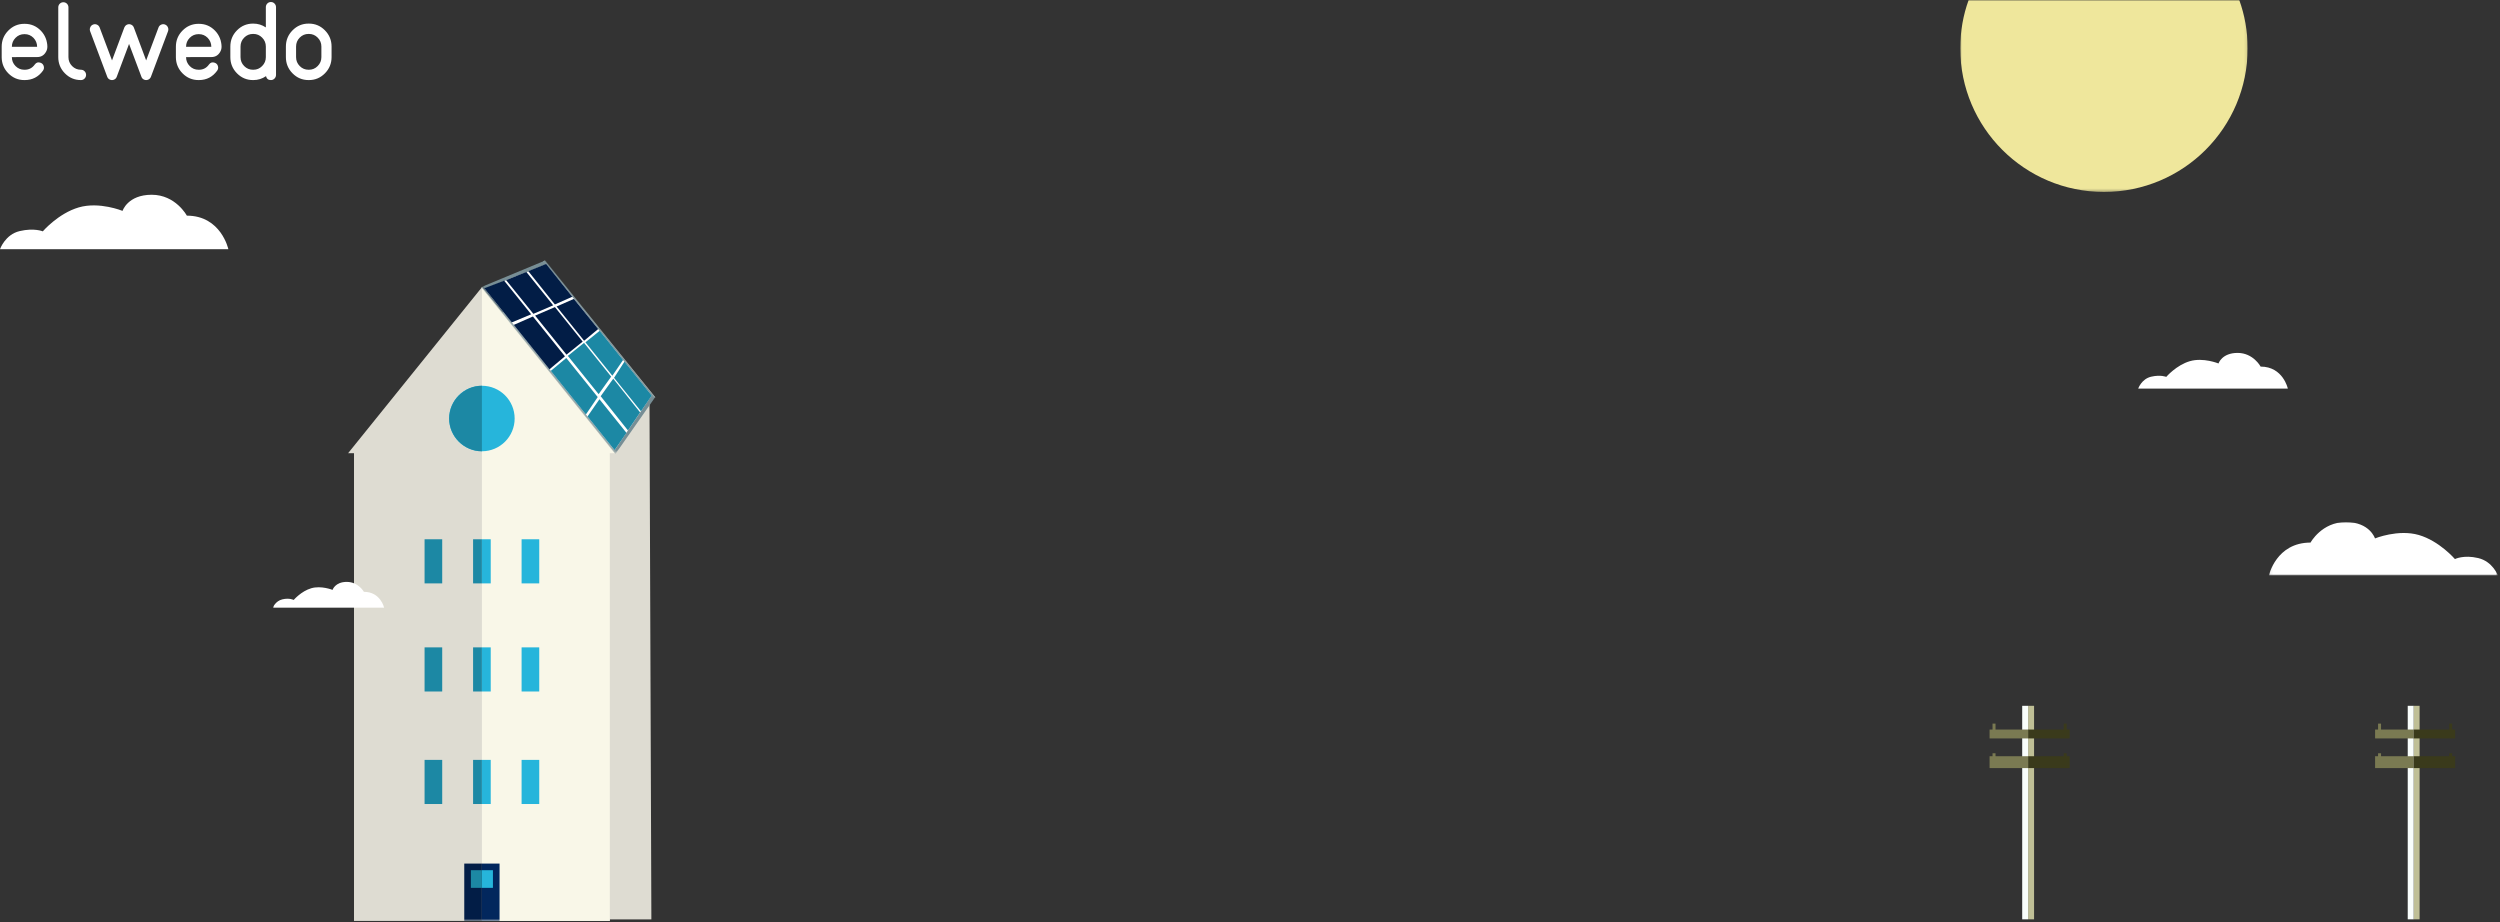 <?xml version="1.0" encoding="UTF-8"?>
<svg width="843px" height="311px" viewBox="0 0 843 311" version="1.1" xmlns="http://www.w3.org/2000/svg"
     xmlns:xlink="http://www.w3.org/1999/xlink">
    <rect x="0" y="0" width="843" height="311" fill="#333333" stroke="none"/>
    <!-- Generator: Sketch 42 (36781) - http://www.bohemiancoding.com/sketch -->
    <title>illustrations</title>
    <desc>Created with Sketch.</desc>
    <defs>
        <polygon id="path-1"
                 points="0 214.256 115.622 214.256 115.622 0.458 0 0.458"></polygon>
        <polygon id="path-3"
                 points="72.239 22.561 72.239 0.051 0 0.051 0 22.561"></polygon>
        <polygon id="path-5" points="0 64.721 96.905 64.721 96.905 0 0 0"></polygon>
        <polygon id="path-7"
                 points="77.274 0.001 77.274 18 38.677 18 0.079 18 0.079 0.001 77.274 0.001"></polygon>
        <polygon id="path-9" points="0.886 0.064 0.886 15 17.773 15 17.773 0.064"></polygon>
        <polygon id="path-11" points="0.886 0.064 0.886 15 17.773 15 17.773 0.064"></polygon>
    </defs>
    <g id="Welcome" stroke="none" stroke-width="1" fill="none" fill-rule="evenodd">
        <g id="Desktop-–-About" transform="translate(-59, -62)">
            <g id="Banner" transform="translate(0, 62)">
                <g id="illustrations" transform="translate(59, 0)">
                    <g id="house" transform="translate(92, 82)">
                        <polygon id="Fill-1" fill="#DEDCD2"
                                 points="46.373 61.825 48.37 61.825 49.387 228.032 127.644 228.032 127.003 52.028 128.999 52.028 91.526 5.831"></polygon>
                        <polygon id="Fill-1" fill="#DEDCD2"
                                 points="25.373 70.825 27.37 70.825 27.37 228.541 113.626 228.541 113.626 70.825 115.622 70.825 70.526 14.831"></polygon>
                        <polygon id="Fill-2" fill="#F9F7E8"
                                 points="70.498 14.744 70.498 228.541 113.626 228.541 113.626 70.825 115.622 70.825 70.526 14.77"></polygon>
                        <g id="Group-25" transform="translate(0, 14.286)">
                            <path d="M81.539,44.837 C81.539,50.938 76.596,55.884 70.498,55.884 C64.399,55.884 59.455,50.938 59.455,44.837 C59.455,38.736 64.399,33.79 70.498,33.79 C76.596,33.79 81.539,38.736 81.539,44.837 Z"
                                  id="Fill-3" fill="#26B5DB"></path>
                            <path d="M70.498,33.79 C64.549,33.79 59.456,38.736 59.456,44.837 C59.456,50.938 64.549,55.884 70.498,55.884 L70.498,33.79 Z"
                                  id="Fill-5" fill="#1C88A4"></path>
                            <mask id="mask-2" fill="white">
                                <use xlink:href="#path-1"></use>
                            </mask>
                            <g id="Clip-8"></g>
                            <polygon id="Fill-7" fill="#26B5DB" mask="url(#mask-2)"
                                     points="70.498 100.433 73.473 100.433 73.473 85.554 70.498 85.554"></polygon>
                            <polygon id="Fill-9" fill="#26B5DB" mask="url(#mask-2)"
                                     points="83.883 100.433 89.832 100.433 89.832 85.554 83.883 85.554"></polygon>
                            <polygon id="Fill-10" fill="#1C88A4" mask="url(#mask-2)"
                                     points="51.165 100.433 57.114 100.433 57.114 85.554 51.165 85.554"></polygon>
                            <polygon id="Fill-11" fill="#26B5DB" mask="url(#mask-2)"
                                     points="70.498 136.886 73.473 136.886 73.473 122.007 70.498 122.007"></polygon>
                            <polygon id="Fill-12" fill="#26B5DB" mask="url(#mask-2)"
                                     points="83.883 136.886 89.832 136.886 89.832 122.007 83.883 122.007"></polygon>
                            <polygon id="Fill-13" fill="#1C88A4" mask="url(#mask-2)"
                                     points="51.165 136.886 57.114 136.886 57.114 122.007 51.165 122.007"></polygon>
                            <polygon id="Fill-14" fill="#26B5DB" mask="url(#mask-2)"
                                     points="70.498 174.827 73.473 174.827 73.473 159.948 70.498 159.948"></polygon>
                            <polygon id="Fill-15" fill="#1C88A4" mask="url(#mask-2)"
                                     points="67.524 100.433 70.498 100.433 70.498 85.554 67.524 85.554"></polygon>
                            <polygon id="Fill-16" fill="#1C88A4" mask="url(#mask-2)"
                                     points="67.524 136.886 70.498 136.886 70.498 122.007 67.524 122.007"></polygon>
                            <polygon id="Fill-17" fill="#1C88A4" mask="url(#mask-2)"
                                     points="67.524 174.827 70.498 174.827 70.498 159.948 67.524 159.948"></polygon>
                            <polygon id="Fill-18" fill="#02275D" mask="url(#mask-2)"
                                     points="70.498 214.256 76.447 214.256 76.447 194.913 70.498 194.913"></polygon>
                            <polygon id="Fill-19" fill="#021D46" mask="url(#mask-2)"
                                     points="64.55 214.256 70.498 214.256 70.498 194.913 64.55 194.913"></polygon>
                            <polygon id="Fill-20" fill="#26B5DB" mask="url(#mask-2)"
                                     points="70.498 203.097 74.216 203.097 74.216 197.145 70.498 197.145"></polygon>
                            <polygon id="Fill-21" fill="#1C88A4" mask="url(#mask-2)"
                                     points="66.78 203.097 70.498 203.097 70.498 197.145 66.78 197.145"></polygon>
                            <polygon id="Fill-22" fill="#26B5DB" mask="url(#mask-2)"
                                     points="83.883 174.827 89.832 174.827 89.832 159.948 83.883 159.948"></polygon>
                            <polygon id="Fill-23" fill="#1C88A4" mask="url(#mask-2)"
                                     points="51.165 174.827 57.114 174.827 57.114 159.948 51.165 159.948"></polygon>
                            <path d="M0,108.616 L37.519,108.616 C37.519,108.616 36.335,103.275 30.7,103.275 C30.7,103.275 28.868,99.929 24.924,99.929 C20.98,99.929 20.134,102.625 20.134,102.625 C20.134,102.625 16.331,101.083 12.95,102.07 C9.569,103.056 7.033,106.021 7.033,106.021 C7.033,106.021 5.624,105.246 3.229,105.81 C0.834,106.374 0,108.616 0,108.616"
                                  id="Fill-24" fill="#FFFFFF" mask="url(#mask-2)"></path>
                        </g>
                        <g id="solar-panel"
                           transform="translate(99.288, 38.735) rotate(1.2) translate(-99.288, -38.735) translate(63.788, 0.735)">
                            <g id="Group-44"
                               transform="translate(35.213, 37.795) rotate(50) translate(-35.213, -37.795) translate(-1.287, 22.795)">
                                <polygon id="Fill-7" fill="#7A7A52"
                                         points="27.9 14.852 27.9 14.681 27.9 14.852 26.447 14.852 26.447 15.777 35.891 15.777 35.891 14.852"></polygon>
                                <polygon id="Fill-9" fill="#3A3A1B"
                                         points="43.882 14.852 43.882 14.544 44.608 14.544 44.608 14.852 46.061 14.852 46.061 15.777 35.891 15.777 35.891 14.852"></polygon>
                                <polygon id="Fill-11" fill="#7A7A52"
                                         points="27.9 17.935 27.9 17.37 27.9 17.935 26.447 17.935 26.447 18.86 35.891 18.86 35.891 17.935"></polygon>
                                <polygon id="Fill-13" fill="#3A3A1B"
                                         points="43.882 17.935 43.882 17.319 44.608 17.319 44.608 17.935 46.061 17.935 46.061 18.86 35.891 18.86 35.891 17.935"></polygon>
                                <g id="Group-17" transform="translate(0, 0)">
                                    <mask id="mask-4" fill="white">
                                        <use xlink:href="#path-3"></use>
                                    </mask>
                                    <g id="Clip-16"></g>
                                    <polygon id="Fill-15" fill="#778E95" mask="url(#mask-4)"
                                             points="72.239 22.561 0 22.561 6.554 0.051 65.685 0.051"></polygon>
                                </g>
                                <polygon id="Fill-18" fill="#FFFFFF"
                                         points="71.05 21.944 1.19 21.944 7.744 0.668 64.496 0.668"></polygon>
                                <polygon id="Fill-20" fill="#021D46"
                                         points="17.716 15.16 3.156 15.16 0.964 21.965 15.743 21.965"></polygon>
                                <polygon id="Fill-22" fill="#021D46"
                                         points="35.891 15.16 18.656 15.16 16.831 21.96 36.032 21.96"></polygon>
                                <polygon id="Fill-24" fill="#1C88A4"
                                         points="53.523 15.16 36.618 15.16 36.727 21.951 55.599 21.951"></polygon>
                                <polygon id="Fill-26" fill="#1C88A4"
                                         points="69.005 15.168 54.462 15.16 56.469 21.94 71.029 21.94"></polygon>
                                <polygon id="Fill-28" fill="#021D46"
                                         points="20.008 7.479 5.559 7.479 3.451 14.518 18.056 14.481"></polygon>
                                <polygon id="Fill-30" fill="#021D46"
                                         points="35.779 7.397 20.844 7.397 18.893 14.4 35.779 14.4"></polygon>
                                <polygon id="Fill-32" fill="#1C88A4"
                                         points="50.998 7.304 36.39 7.304 36.39 14.306 52.95 14.306"></polygon>
                                <polygon id="Fill-34" fill="#1C88A4"
                                         points="66.519 7.264 51.974 7.195 53.925 14.197 68.687 14.266"></polygon>
                                <polygon id="Fill-36" fill="#021D46"
                                         points="21.786 0.651 7.637 0.589 5.77 6.797 20.131 6.846"></polygon>
                                <polygon id="Fill-38" fill="#021D46"
                                         points="35.743 0.662 22.69 0.685 21.037 6.828 35.839 6.828"></polygon>
                                <polygon id="Fill-40" fill="#1C88A4"
                                         points="49.137 0.662 36.535 0.647 36.534 6.811 51.012 6.811"></polygon>
                                <polygon id="Fill-42" fill="#1C88A4"
                                         points="64.546 0.648 49.867 0.638 51.92 6.799 66.398 6.795"></polygon>
                            </g>
                        </g>
                    </g>
                    <g id="sun" transform="translate(661, 0)">
                        <mask id="mask-6" fill="white">
                            <use xlink:href="#path-5"></use>
                        </mask>
                        <g id="Clip-2"></g>
                        <path d="M2.832,0 C1,5 0,10.557 0,16.297 C0,43.056 21.693,64.721 48.452,64.721 C75.212,64.721 96.905,43.07 96.905,16.311 C96.905,10.572 95.904,5 94.073,0 L2.832,0 Z"
                              id="Fill-1" fill="#EFE79C" mask="url(#mask-6)"></path>
                    </g>
                    <g id="clouds" transform="translate(0, 65)">
                        <path d="M721,66.03 L771.457,66.03 C771.457,66.03 769.864,58.616 762.286,58.616 C762.286,58.616 759.823,54 754.518,54 C749.214,54 748.077,57.565 748.077,57.565 C748.077,57.565 742.962,55.464 738.415,56.79 C733.868,58.117 730.458,62.087 730.458,62.087 C730.458,62.087 728.563,61.272 725.342,62.03 C722.122,62.788 721,66.03 721,66.03"
                              id="Fill-1" fill="#FFFFFF"></path>
                        <path d="M0,19.03 L77,19.03 C77,19.03 74.569,7.716 63.005,7.716 C63.005,7.716 59.246,0.672 51.15,0.672 C43.056,0.672 41.321,6.112 41.321,6.112 C41.321,6.112 33.515,2.906 26.576,4.929 C19.637,6.954 14.433,13.013 14.433,13.013 C14.433,13.013 11.542,11.769 6.626,12.926 C1.712,14.083 0,19.03 0,19.03"
                              id="Fill-1-Copy" fill="#FFFFFF"></path>
                        <g id="Group-5" transform="translate(765, 111.03)">
                            <mask id="mask-8" fill="white">
                                <use xlink:href="#path-7"></use>
                            </mask>
                            <g id="Clip-4"></g>
                            <path d="M77.274,18 L0.079,18 C0.079,18 2.516,6.928 14.11,6.928 C14.11,6.928 17.878,0.001 25.994,0.001 C34.109,0.001 35.848,5.524 35.848,5.524 C35.848,5.524 43.674,2.343 50.631,4.372 C57.587,6.401 62.804,12.491 62.804,12.491 C62.804,12.491 65.703,10.984 70.63,12.143 C75.558,13.302 77.274,18 77.274,18"
                                  id="Fill-3" fill="#FFFFFF" mask="url(#mask-8)"></path>
                        </g>
                    </g>
                    <g id="power-pole" transform="translate(800, 238)">
                        <polygon id="Fill-1" fill="#BFBF96"
                                 points="13.887 72 15.887 72 15.887 0 13.887 0"></polygon>
                        <polygon id="Fill-2" fill="#F9FEFC"
                                 points="11.886 72 13.887 72 13.887 0 11.886 0"></polygon>
                        <g id="Group-16" transform="translate(0, 5.398)">
                            <g id="Group-7" transform="translate(13, 66)">
                                <mask id="mask-10" fill="white">
                                    <use xlink:href="#path-9"></use>
                                </mask>
                                <g id="Clip-6"></g>
                            </g>
                            <polygon id="Fill-8" fill="#7A7A52"
                                     points="2.886 2.602 2.886 0.602 1.886 0.602 1.886 2.602 0.886 2.602 0.886 5.602 13.886 5.602 13.886 2.602"></polygon>
                            <polygon id="Fill-10" fill="#3A3A1B"
                                     points="25.886 2.602 25.886 0.602 26.886 0.602 26.886 2.602 27.886 2.602 27.886 5.602 13.886 5.602 13.886 2.602"></polygon>
                            <polygon id="Fill-12" fill="#7A7A52"
                                     points="2.886 11.602 2.886 10.602 1.886 10.602 1.886 11.602 0.886 11.602 0.886 15.602 13.886 15.602 13.886 11.602"></polygon>
                            <polygon id="Fill-14" fill="#3A3A1B"
                                     points="25.886 11.602 25.886 10.602 26.886 10.602 26.886 11.602 27.886 11.602 27.886 15.602 13.886 15.602 13.886 11.602"></polygon>
                        </g>
                    </g>
                    <g id="power-pole-copy" transform="translate(670, 238)">
                        <polygon id="Fill-1" fill="#BFBF96"
                                 points="13.887 72 15.887 72 15.887 0 13.887 0"></polygon>
                        <polygon id="Fill-2" fill="#F9FEFC"
                                 points="11.886 72 13.887 72 13.887 0 11.886 0"></polygon>
                        <g id="Group-16" transform="translate(0, 5.398)">
                            <g id="Group-7" transform="translate(13, 66)">
                                <mask id="mask-12" fill="white">
                                    <use xlink:href="#path-11"></use>
                                </mask>
                                <g id="Clip-6"></g>
                            </g>
                            <polygon id="Fill-8" fill="#7A7A52"
                                     points="2.886 2.602 2.886 0.602 1.886 0.602 1.886 2.602 0.886 2.602 0.886 5.602 13.886 5.602 13.886 2.602"></polygon>
                            <polygon id="Fill-10" fill="#3A3A1B"
                                     points="25.886 2.602 25.886 0.602 26.886 0.602 26.886 2.602 27.886 2.602 27.886 5.602 13.886 5.602 13.886 2.602"></polygon>
                            <polygon id="Fill-12" fill="#7A7A52"
                                     points="2.886 11.602 2.886 10.602 1.886 10.602 1.886 11.602 0.886 11.602 0.886 15.602 13.886 15.602 13.886 11.602"></polygon>
                            <polygon id="Fill-14" fill="#3A3A1B"
                                     points="25.886 11.602 25.886 10.602 26.886 10.602 26.886 11.602 27.886 11.602 27.886 15.602 13.886 15.602 13.886 11.602"></polygon>
                        </g>
                    </g>
                </g>
            </g>
        </g>
    </g>
    {#            <g id="Welcome" stroke="none" stroke-width="1" fill="none" fill-rule="evenodd">#}
    {#                <g id="Desktop-HD" transform="translate(-42, -18)" fill="#FFFFFF">#}
    {#                    <g id="Navigation">#}
    {#                        <g id="logo" transform="translate(42, 18)">#}
    {#                            <g id="elwedo">#}
    {#                                <path d="M4.002,15.758 L4.002,15.777 L12.519,15.777 C12.507,14.611 12.097,13.605 11.289,12.762 C10.457,11.93 9.472,11.515 8.334,11.515 L8.205,11.515 C7.043,11.515 6.052,11.93 5.232,12.762 C4.412,13.593 4.002,14.592 4.002,15.758 Z M15.842,14.437 C15.927,14.871 15.97,15.312 15.97,15.758 C15.97,16.391 15.811,16.974 15.493,17.508 C14.832,18.662 13.847,19.239 12.538,19.239 L4.002,19.257 C4.002,20.436 4.412,21.441 5.232,22.273 C6.052,23.104 7.043,23.52 8.205,23.52 L8.334,23.52 C9.754,23.52 10.885,22.93 11.73,21.751 C12.219,21.069 12.862,20.87 13.657,21.156 C14.208,21.342 14.569,21.714 14.74,22.273 C14.912,22.843 14.826,23.364 14.483,23.836 C12.954,25.945 10.904,27 8.334,27 L8.205,27 C6.113,27 4.32,26.249 2.827,24.748 C1.346,23.259 0.594,21.454 0.569,19.332 L0.569,15.758 C0.569,13.624 1.316,11.806 2.809,10.305 C4.302,8.791 6.101,8.034 8.205,8.034 L8.334,8.034 C10.463,8.034 12.274,8.804 13.767,10.342 C14.477,11.074 15.022,11.912 15.401,12.855 C15.609,13.364 15.756,13.891 15.842,14.437 Z M22.585,1.259 C22.915,1.607 23.08,2.016 23.08,2.488 L23.08,19.257 C23.08,20.436 23.49,21.441 24.31,22.273 C25.13,23.104 26.121,23.52 27.284,23.52 L27.302,23.52 C27.78,23.52 28.184,23.687 28.514,24.022 C28.857,24.369 29.028,24.779 29.028,25.25 C29.028,25.734 28.857,26.15 28.514,26.497 C28.184,26.832 27.78,27 27.302,27 L27.284,27 C25.179,27 23.38,26.243 21.887,24.729 C20.394,23.216 19.648,21.392 19.648,19.257 L19.648,2.488 C19.648,2.016 19.813,1.607 20.143,1.259 C20.486,0.924 20.896,0.757 21.373,0.757 C21.838,0.757 22.242,0.924 22.585,1.259 Z M54.348,8.313 C53.907,8.512 53.608,8.835 53.448,9.281 L49.281,20.374 L45.133,9.281 C44.962,8.835 44.662,8.512 44.233,8.313 C43.805,8.115 43.365,8.102 42.912,8.276 C42.508,8.438 42.208,8.717 42.012,9.114 C41.963,9.176 41.933,9.232 41.92,9.281 L37.772,20.374 L33.605,9.281 C33.434,8.835 33.134,8.512 32.705,8.313 C32.277,8.115 31.843,8.102 31.402,8.276 C30.949,8.45 30.631,8.754 30.448,9.188 C30.252,9.622 30.233,10.069 30.392,10.528 L36.156,25.883 C36.328,26.367 36.658,26.702 37.148,26.888 L37.184,26.888 C37.184,26.901 37.191,26.907 37.203,26.907 C37.288,26.932 37.374,26.95 37.46,26.963 C37.472,26.975 37.509,26.981 37.57,26.981 C37.643,26.994 37.711,27 37.772,27 C37.821,27 37.882,26.994 37.955,26.981 C38.017,26.981 38.059,26.975 38.084,26.963 C38.157,26.95 38.237,26.932 38.323,26.907 C38.335,26.907 38.341,26.901 38.341,26.888 L38.378,26.888 C38.867,26.702 39.198,26.367 39.369,25.883 L43.517,14.809 L47.684,25.883 C47.856,26.367 48.186,26.702 48.676,26.888 L48.712,26.888 C48.712,26.901 48.719,26.907 48.731,26.907 C48.816,26.932 48.896,26.95 48.969,26.963 C48.994,26.975 49.037,26.981 49.098,26.981 C49.171,26.994 49.233,27 49.281,27 C49.343,27 49.41,26.994 49.483,26.981 C49.545,26.981 49.581,26.975 49.594,26.963 C49.679,26.95 49.765,26.932 49.851,26.907 L49.869,26.888 L49.906,26.888 C50.383,26.702 50.713,26.367 50.897,25.883 L56.661,10.528 C56.82,10.069 56.802,9.622 56.606,9.188 C56.41,8.754 56.092,8.45 55.651,8.276 C55.211,8.102 54.776,8.115 54.348,8.313 Z M62.743,15.758 L62.743,15.777 L71.26,15.777 C71.248,14.611 70.838,13.605 70.031,12.762 C69.198,11.93 68.213,11.515 67.075,11.515 L66.947,11.515 C65.784,11.515 64.793,11.93 63.973,12.762 C63.153,13.593 62.743,14.592 62.743,15.758 Z M74.583,14.437 C74.669,14.871 74.712,15.312 74.712,15.758 C74.712,16.391 74.552,16.974 74.234,17.508 C73.573,18.662 72.588,19.239 71.279,19.239 L62.743,19.257 C62.743,20.436 63.153,21.441 63.973,22.273 C64.793,23.104 65.784,23.52 66.947,23.52 L67.075,23.52 C68.495,23.52 69.627,22.93 70.471,21.751 C70.961,21.069 71.603,20.87 72.399,21.156 C72.949,21.342 73.31,21.714 73.482,22.273 C73.653,22.843 73.567,23.364 73.225,23.836 C71.695,25.945 69.645,27 67.075,27 L66.947,27 C64.854,27 63.061,26.249 61.568,24.748 C60.087,23.259 59.335,21.454 59.31,19.332 L59.31,15.758 C59.31,13.624 60.057,11.806 61.55,10.305 C63.043,8.791 64.842,8.034 66.947,8.034 L67.075,8.034 C69.205,8.034 71.016,8.804 72.509,10.342 C73.219,11.074 73.763,11.912 74.142,12.855 C74.351,13.364 74.497,13.891 74.583,14.437 Z M89.642,19.257 L89.642,15.702 C89.642,14.524 89.226,13.519 88.393,12.687 C87.573,11.856 86.588,11.44 85.438,11.44 L85.309,11.44 C84.147,11.44 83.156,11.856 82.336,12.687 C81.516,13.519 81.106,14.524 81.106,15.702 L81.106,19.257 C81.106,20.436 81.516,21.441 82.336,22.273 C83.156,23.104 84.147,23.52 85.309,23.52 L85.438,23.52 C86.588,23.52 87.573,23.104 88.393,22.273 C89.226,21.441 89.642,20.436 89.642,19.257 Z M90.137,1.185 C90.468,0.85 90.872,0.682 91.349,0.682 C91.826,0.682 92.23,0.85 92.56,1.185 C92.903,1.532 93.074,1.942 93.074,2.413 L93.074,25.25 C93.074,25.734 92.903,26.15 92.56,26.497 C92.23,26.832 91.826,27 91.349,27 C90.455,27 89.905,26.56 89.697,25.679 C88.412,26.56 86.992,27 85.438,27 L85.309,27 C83.205,27 81.406,26.243 79.913,24.729 C78.42,23.216 77.673,21.392 77.673,19.257 L77.673,15.702 C77.673,13.568 78.42,11.744 79.913,10.23 C81.406,8.717 83.205,7.96 85.309,7.96 L85.438,7.96 C86.955,7.96 88.357,8.388 89.642,9.244 L89.642,2.413 C89.642,1.942 89.807,1.532 90.137,1.185 Z M108.372,19.257 L108.372,15.702 C108.372,14.524 107.955,13.519 107.123,12.687 C106.303,11.856 105.318,11.44 104.168,11.44 L104.039,11.44 C102.877,11.44 101.885,11.856 101.066,12.687 C100.246,13.519 99.836,14.524 99.836,15.702 L99.836,19.257 C99.836,20.436 100.246,21.441 101.066,22.273 C101.885,23.104 102.877,23.52 104.039,23.52 L104.168,23.52 C105.318,23.52 106.303,23.104 107.123,22.273 C107.955,21.441 108.372,20.436 108.372,19.257 Z M104.039,7.96 L104.168,7.96 C106.273,7.96 108.072,8.717 109.565,10.23 C111.058,11.744 111.804,13.568 111.804,15.702 L111.804,19.257 C111.804,21.392 111.058,23.216 109.565,24.729 C108.072,26.243 106.273,27 104.168,27 L104.039,27 C101.934,27 100.135,26.243 98.642,24.729 C97.149,23.216 96.403,21.392 96.403,19.257 L96.403,15.702 C96.403,13.568 97.149,11.744 98.642,10.23 C100.135,8.717 101.934,7.96 104.039,7.96 Z"></path>#}
    {#                            </g>#}
    {#                        </g>#}
    {#                    </g>#}
    {#                </g>#}
    {#            </g>#}
</svg>